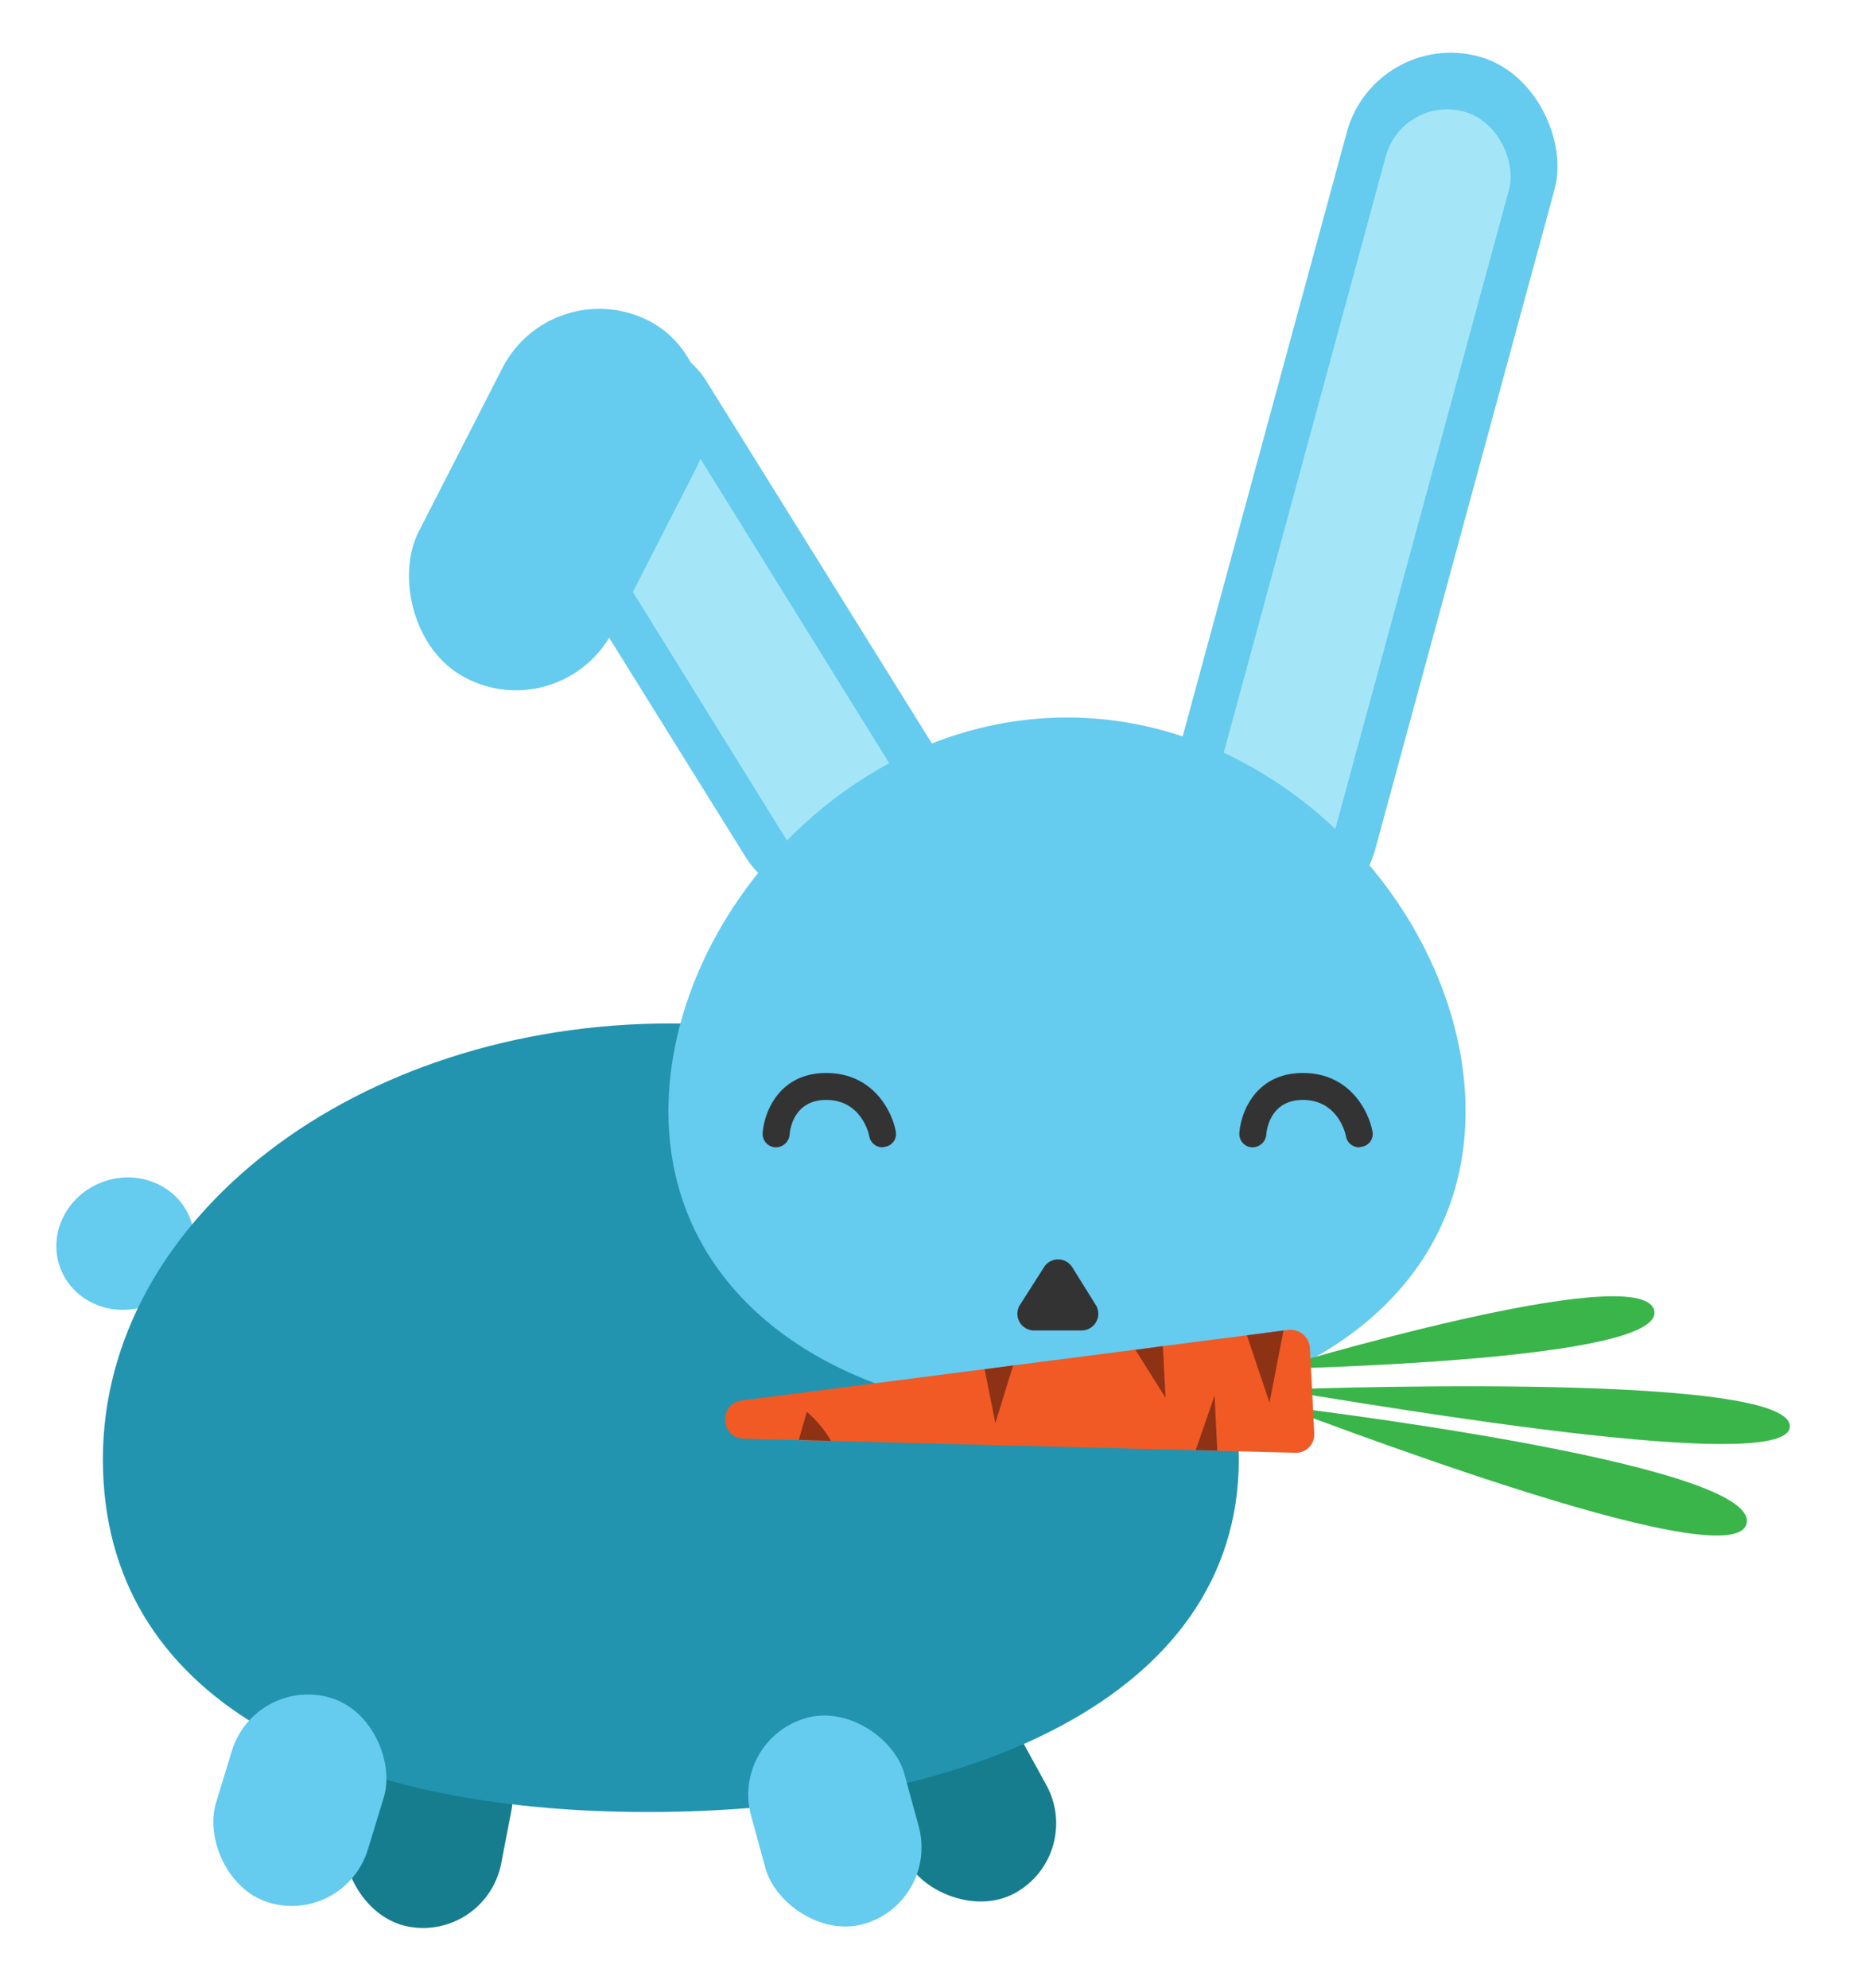 <svg xmlns="http://www.w3.org/2000/svg" viewBox="0 0 347 369"><title>hasi</title><g id="upper-right-leg-sitting"><rect x="164.1" y="314.3" width="29.5" height="39.7" rx="14.8" transform="translate(496.6 540.7) rotate(151.2)" fill="#167d8e"/></g><g id="lower-right-leg-sitting"><rect x="65" y="318.3" width="29.5" height="39.7" rx="14.8" transform="translate(93.9 685.3) rotate(-169.1)" fill="#167d8e"/></g><g id="tail"><ellipse cx="23.3" cy="230.9" rx="12.9" ry="12.2" transform="translate(-80.5 23.3) rotate(-20.8)" fill="#65cbef"/></g><g id="body"><path d="M19.1,270.9c0,44.7,43,65.5,101.2,65.5S230,315.6,230,270.9,182.8,190,124.5,190,19.1,226.2,19.1,270.9Z" fill="#2294af"/></g><g id="left-ear"><rect x="232.7" y="7.5" width="40" height="167" rx="20" transform="translate(32.7 -63) rotate(15.2)" fill="#65cbef"/><rect x="240.1" y="18" width="23.7" height="151.89" rx="11.8" transform="translate(33.4 -62.7) rotate(15.2)" fill="#a4e6f7"/></g><g id="right-ear"><rect x="114.6" y="55.3" width="40.5" height="119.62" rx="20.2" transform="translate(-40.5 88.5) rotate(-31.9)" fill="#65cbef"/><rect x="127.1" y="64.9" width="23.7" height="114" rx="10.4" transform="translate(-43.4 91.6) rotate(-31.8)" fill="#a4e6f7"/><rect x="83.3" y="55.5" width="40.5" height="74.51" rx="20.2" transform="translate(53.6 -37) rotate(27.1)" fill="#65cbef"/></g><g id="face"><path d="M272.1,206.3c0,35.6-33.1,56.6-74,56.6s-74-21-74-56.6,33.1-73.1,74-73.1S272.1,170.7,272.1,206.3Z" fill="#65cbef"/></g><g id="nose"><path d="M193.8,235.3l-4.4,6.9a3.1,3.1,0,0,0,2.7,4.8h8.7a3.1,3.1,0,0,0,2.6-4.8l-4.3-6.9A3.1,3.1,0,0,0,193.8,235.3Z" fill="#333"/></g><g id="eyes"><path d="M252.3,213a2.5,2.5,0,0,1-2.4-2c-.1-.7-1.6-6.8-8-6.8s-6.8,6.2-6.8,6.5a2.6,2.6,0,0,1-2.7,2.3,2.5,2.5,0,0,1-2.3-2.7c.3-3.9,3.1-11.1,11.8-11.1s12.2,7.1,12.9,10.8a2.4,2.4,0,0,1-2,2.9Z" fill="#333"/><path d="M163.8,213a2.5,2.5,0,0,1-2.4-2c-.1-.7-1.6-6.8-8-6.8s-6.8,6.2-6.8,6.5a2.6,2.6,0,0,1-2.7,2.3,2.5,2.5,0,0,1-2.3-2.7c.3-3.9,3.1-11.1,11.8-11.1s12.2,7.1,12.9,10.8a2.4,2.4,0,0,1-2,2.9Z" fill="#333"/></g><g id="carrot"><path d="M237.4,261c1.5.2,85.1,33,86.9,21.7S237.4,261,237.4,261Z" fill="#39b54a"/><path d="M236.9,258c3.6.2,96,17.1,95.4,6.7S236.9,258,236.9,258Z" fill="#39b54a"/><path d="M236.3,254.2c1.5-.2,73.5-1.4,70.8-11S236.3,254.2,236.3,254.2Z" fill="#39b54a"/><path d="M138.1,267.1l102.3,2.6A3.4,3.4,0,0,0,244,266l-.8-15.7a3.6,3.6,0,0,0-4-3.4L137.7,260C133.4,260.6,133.7,267,138.1,267.1Z" fill="#f15a24"/><polygon points="226 269.3 225.5 259.1 222 269.2 226 269.3" fill="#8e3216"/><polygon points="216.4 259.5 215.9 249.9 210.8 250.6 216.4 259.5" fill="#8e3216"/><polygon points="231.5 247.9 235.7 260.4 238.3 247 231.5 247.9" fill="#8e3216"/><path d="M154.3,267.5a21.5,21.5,0,0,0-4.5-5.4l-1.5,5.2Z" fill="#8e3216"/><polygon points="184.8 264.2 188.1 253.5 182.8 254.2 184.8 264.2" fill="#8e3216"/></g><g id="upper-left-leg-sitting"><rect x="140" y="318.3" width="29.5" height="39.7" rx="14.8" transform="translate(393.5 623.4) rotate(164.7)" fill="#65cbef"/></g><g id="lower-left-leg-sitting"><rect x="40.8" y="314.3" width="29.5" height="39.7" rx="14.8" transform="translate(11.1 670) rotate(-163)" fill="#65cbef"/></g></svg>